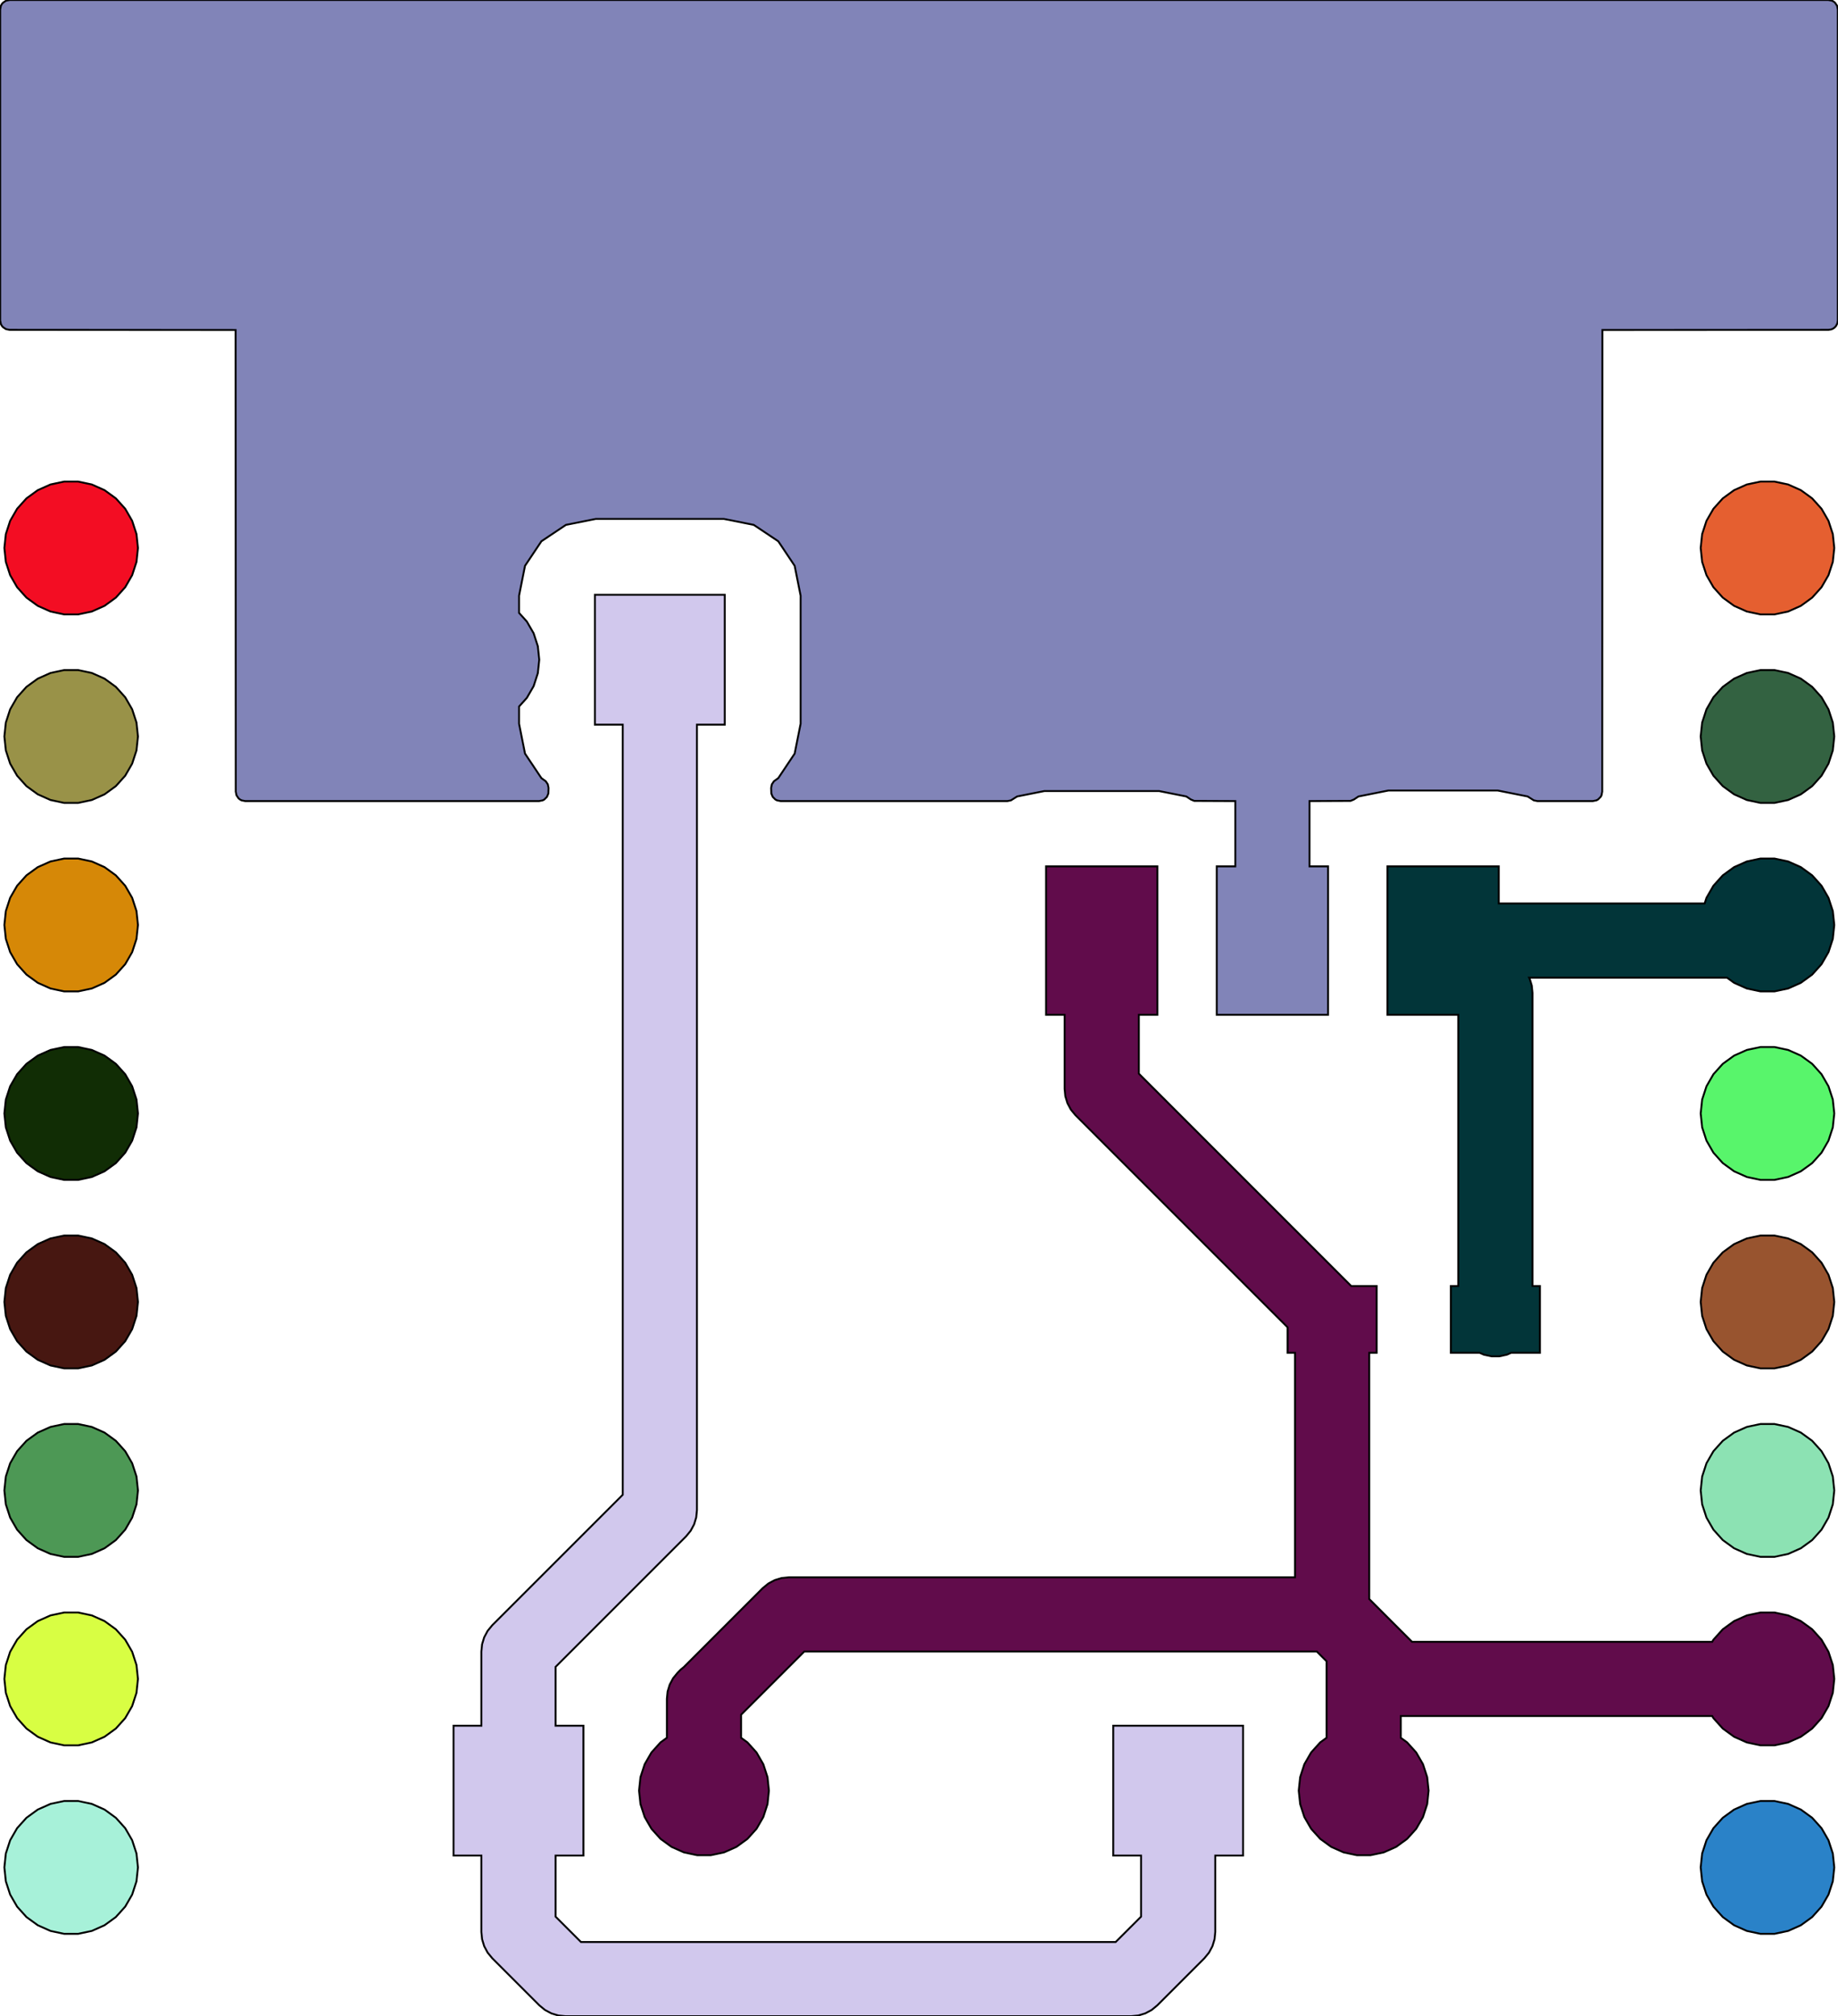 <?xml version="1.0" standalone="no"?>
<!DOCTYPE svg PUBLIC "-//W3C//DTD SVG 1.1//EN"
"http://www.w3.org/Graphics/SVG/1.1/DTD/svg11.dtd">
<svg width="1950" height="2139" viewBox="0 0 1950 2139" version="1.1"
xmlns="http://www.w3.org/2000/svg"
xmlns:xlink="http://www.w3.org/1999/xlink">
<g fill-rule="evenodd"><path d="M 146.347,1981.12 L 144.798,1995.85 L 140.22,2009.94 L 132.814,2022.77 L 122.903,2033.78 L 110.919,2042.48 L 97.388,2048.51 L 82.898,2051.59 L 68.089,2051.59 L 53.599,2048.51 L 40.068,2042.48 L 28.084,2033.78 L 18.174,2022.77 L 10.767,2009.94 L 6.19,1995.85 L 4.64,1981.12 L 6.19,1966.39 L 10.767,1952.31 L 18.174,1939.48 L 28.084,1928.47 L 40.068,1919.76 L 53.599,1913.74 L 68.089,1910.66 L 82.898,1910.66 L 97.388,1913.74 L 110.919,1919.76 L 122.903,1928.47 L 132.814,1939.48 L 140.22,1952.31 L 144.798,1966.39 L 146.347,1981.12 z " style="fill-opacity:1;fill:rgb(167,241,217);stroke:rgb(0,0,0);stroke-width:2"/></g>
<g fill-rule="evenodd"><path d="M 1946.04,1981.12 L 1944.49,1995.85 L 1939.91,2009.94 L 1932.5,2022.77 L 1922.59,2033.78 L 1910.61,2042.48 L 1897.08,2048.51 L 1882.59,2051.59 L 1867.78,2051.59 L 1853.29,2048.51 L 1839.76,2042.48 L 1827.77,2033.78 L 1817.86,2022.77 L 1810.46,2009.94 L 1805.88,1995.85 L 1804.33,1981.12 L 1805.88,1966.39 L 1810.46,1952.31 L 1817.86,1939.48 L 1827.77,1928.47 L 1839.76,1919.76 L 1853.29,1913.74 L 1867.78,1910.66 L 1882.59,1910.66 L 1897.08,1913.74 L 1910.61,1919.76 L 1922.59,1928.47 L 1932.5,1939.48 L 1939.91,1952.31 L 1944.49,1966.39 L 1946.04,1981.12 z " style="fill-opacity:1;fill:rgb(42,130,200);stroke:rgb(0,0,0);stroke-width:2"/></g>
<g fill-rule="evenodd"><path d="M 146.347,1781.16 L 144.798,1795.89 L 140.22,1809.98 L 132.814,1822.8 L 122.903,1833.81 L 110.919,1842.52 L 97.388,1848.54 L 82.898,1851.62 L 68.089,1851.62 L 53.599,1848.54 L 40.068,1842.52 L 28.084,1833.81 L 18.174,1822.8 L 10.767,1809.98 L 6.19,1795.89 L 4.64,1781.16 L 6.19,1766.43 L 10.767,1752.34 L 18.174,1739.51 L 28.084,1728.51 L 40.068,1719.8 L 53.599,1713.77 L 68.089,1710.7 L 82.898,1710.7 L 97.388,1713.77 L 110.919,1719.8 L 122.903,1728.51 L 132.814,1739.51 L 140.22,1752.34 L 144.798,1766.43 L 146.347,1781.16 z " style="fill-opacity:1;fill:rgb(216,254,67);stroke:rgb(0,0,0);stroke-width:2"/></g>
<g fill-rule="evenodd"><path d="M 146.347,1581.19 L 144.798,1595.92 L 140.22,1610.01 L 132.814,1622.84 L 122.903,1633.85 L 110.919,1642.55 L 97.388,1648.58 L 82.898,1651.66 L 68.089,1651.66 L 53.599,1648.58 L 40.068,1642.55 L 28.084,1633.85 L 18.174,1622.84 L 10.767,1610.01 L 6.19,1595.92 L 4.64,1581.19 L 6.19,1566.46 L 10.767,1552.38 L 18.174,1539.55 L 28.084,1528.54 L 40.068,1519.83 L 53.599,1513.81 L 68.089,1510.73 L 82.898,1510.73 L 97.388,1513.81 L 110.919,1519.83 L 122.903,1528.54 L 132.814,1539.55 L 140.22,1552.38 L 144.798,1566.46 L 146.347,1581.19 z " style="fill-opacity:1;fill:rgb(77,152,85);stroke:rgb(0,0,0);stroke-width:2"/></g>
<g fill-rule="evenodd"><path d="M 1946.04,1581.19 L 1944.49,1595.92 L 1939.91,1610.01 L 1932.5,1622.84 L 1922.59,1633.85 L 1910.61,1642.55 L 1897.08,1648.58 L 1882.59,1651.66 L 1867.78,1651.66 L 1853.29,1648.58 L 1839.76,1642.55 L 1827.77,1633.85 L 1817.86,1622.84 L 1810.46,1610.01 L 1805.88,1595.92 L 1804.33,1581.19 L 1805.88,1566.46 L 1810.46,1552.38 L 1817.86,1539.55 L 1827.77,1528.54 L 1839.76,1519.83 L 1853.29,1513.81 L 1867.78,1510.73 L 1882.59,1510.73 L 1897.08,1513.81 L 1910.61,1519.83 L 1922.59,1528.54 L 1932.5,1539.55 L 1939.91,1552.38 L 1944.49,1566.46 L 1946.04,1581.19 z " style="fill-opacity:1;fill:rgb(140,226,179);stroke:rgb(0,0,0);stroke-width:2"/></g>
<g fill-rule="evenodd"><path d="M 146.347,1381.23 L 144.798,1395.96 L 140.22,1410.05 L 132.814,1422.87 L 122.903,1433.88 L 110.919,1442.59 L 97.388,1448.61 L 82.898,1451.69 L 68.089,1451.69 L 53.599,1448.61 L 40.068,1442.59 L 28.084,1433.88 L 18.174,1422.87 L 10.767,1410.05 L 6.19,1395.96 L 4.64,1381.23 L 6.19,1366.5 L 10.767,1352.41 L 18.174,1339.58 L 28.084,1328.58 L 40.068,1319.87 L 53.599,1313.84 L 68.089,1310.76 L 82.898,1310.76 L 97.388,1313.84 L 110.919,1319.87 L 122.903,1328.58 L 132.814,1339.58 L 140.22,1352.41 L 144.798,1366.5 L 146.347,1381.23 z " style="fill-opacity:1;fill:rgb(71,23,17);stroke:rgb(0,0,0);stroke-width:2"/></g>
<g fill-rule="evenodd"><path d="M 1946.04,1381.23 L 1944.49,1395.96 L 1939.91,1410.05 L 1932.5,1422.87 L 1922.59,1433.88 L 1910.61,1442.59 L 1897.08,1448.61 L 1882.59,1451.69 L 1867.78,1451.69 L 1853.29,1448.61 L 1839.76,1442.59 L 1827.77,1433.88 L 1817.86,1422.87 L 1810.46,1410.05 L 1805.88,1395.96 L 1804.33,1381.23 L 1805.88,1366.5 L 1810.46,1352.41 L 1817.86,1339.58 L 1827.77,1328.58 L 1839.76,1319.87 L 1853.29,1313.84 L 1867.78,1310.76 L 1882.59,1310.76 L 1897.08,1313.84 L 1910.61,1319.87 L 1922.59,1328.58 L 1932.5,1339.58 L 1939.91,1352.41 L 1944.49,1366.5 L 1946.04,1381.23 z " style="fill-opacity:1;fill:rgb(152,84,47);stroke:rgb(0,0,0);stroke-width:2"/></g>
<g fill-rule="evenodd"><path d="M 146.347,1181.26 L 144.798,1195.99 L 140.22,1210.08 L 132.814,1222.91 L 122.903,1233.92 L 110.919,1242.62 L 97.388,1248.65 L 82.898,1251.73 L 68.089,1251.73 L 53.599,1248.65 L 40.068,1242.62 L 28.084,1233.92 L 18.174,1222.91 L 10.767,1210.08 L 6.19,1195.99 L 4.64,1181.26 L 6.19,1166.53 L 10.767,1152.45 L 18.174,1139.62 L 28.084,1128.61 L 40.068,1119.9 L 53.599,1113.88 L 68.089,1110.8 L 82.898,1110.8 L 97.388,1113.88 L 110.919,1119.9 L 122.903,1128.61 L 132.814,1139.62 L 140.22,1152.45 L 144.798,1166.53 L 146.347,1181.26 z " style="fill-opacity:1;fill:rgb(17,45,5);stroke:rgb(0,0,0);stroke-width:2"/></g>
<g fill-rule="evenodd"><path d="M 1946.04,1181.26 L 1944.49,1195.99 L 1939.91,1210.08 L 1932.5,1222.91 L 1922.59,1233.92 L 1910.61,1242.62 L 1897.08,1248.65 L 1882.59,1251.73 L 1867.78,1251.73 L 1853.29,1248.65 L 1839.76,1242.62 L 1827.77,1233.92 L 1817.86,1222.91 L 1810.46,1210.08 L 1805.88,1195.99 L 1804.33,1181.26 L 1805.88,1166.53 L 1810.46,1152.45 L 1817.86,1139.62 L 1827.77,1128.61 L 1839.76,1119.9 L 1853.29,1113.88 L 1867.78,1110.8 L 1882.59,1110.8 L 1897.08,1113.88 L 1910.61,1119.9 L 1922.59,1128.61 L 1932.5,1139.62 L 1939.91,1152.45 L 1944.49,1166.53 L 1946.04,1181.26 z " style="fill-opacity:1;fill:rgb(88,245,107);stroke:rgb(0,0,0);stroke-width:2"/></g>
<g fill-rule="evenodd"><path d="M 146.347,981.297 L 144.798,996.027 L 140.22,1010.11 L 132.814,1022.94 L 122.903,1033.95 L 110.919,1042.66 L 97.388,1048.68 L 82.898,1051.76 L 68.089,1051.76 L 53.599,1048.68 L 40.068,1042.66 L 28.084,1033.95 L 18.174,1022.94 L 10.767,1010.11 L 6.19,996.027 L 4.64,981.297 L 6.19,966.568 L 10.767,952.48 L 18.174,939.652 L 28.084,928.644 L 40.068,919.938 L 53.599,913.913 L 68.089,910.833 L 82.898,910.833 L 97.388,913.913 L 110.919,919.938 L 122.903,928.644 L 132.814,939.652 L 140.22,952.48 L 144.798,966.568 L 146.347,981.297 z " style="fill-opacity:1;fill:rgb(214,136,7);stroke:rgb(0,0,0);stroke-width:2"/></g>
<g fill-rule="evenodd"><path d="M 146.347,781.332 L 144.798,796.061 L 140.22,810.149 L 132.814,822.977 L 122.903,833.985 L 110.919,842.691 L 97.388,848.716 L 82.898,851.796 L 68.089,851.796 L 53.599,848.716 L 40.068,842.691 L 28.084,833.985 L 18.174,822.977 L 10.767,810.149 L 6.19,796.061 L 4.64,781.332 L 6.19,766.602 L 10.767,752.515 L 18.174,739.687 L 28.084,728.679 L 40.068,719.972 L 53.599,713.948 L 68.089,710.868 L 82.898,710.868 L 97.388,713.948 L 110.919,719.972 L 122.903,728.679 L 132.814,739.687 L 140.22,752.515 L 144.798,766.602 L 146.347,781.332 z " style="fill-opacity:1;fill:rgb(153,146,72);stroke:rgb(0,0,0);stroke-width:2"/></g>
<g fill-rule="evenodd"><path d="M 1946.04,781.332 L 1944.49,796.061 L 1939.91,810.149 L 1932.5,822.977 L 1922.59,833.985 L 1910.61,842.691 L 1897.08,848.716 L 1882.59,851.796 L 1867.78,851.796 L 1853.29,848.716 L 1839.76,842.691 L 1827.77,833.985 L 1817.86,822.977 L 1810.46,810.149 L 1805.88,796.061 L 1804.33,781.332 L 1805.88,766.602 L 1810.46,752.515 L 1817.86,739.687 L 1827.77,728.679 L 1839.76,719.972 L 1853.29,713.948 L 1867.78,710.868 L 1882.59,710.868 L 1897.08,713.948 L 1910.61,719.972 L 1922.59,728.679 L 1932.5,739.687 L 1939.91,752.515 L 1944.49,766.602 L 1946.04,781.332 z " style="fill-opacity:1;fill:rgb(51,98,65);stroke:rgb(0,0,0);stroke-width:2"/></g>
<g fill-rule="evenodd"><path d="M 146.347,581.366 L 144.798,596.096 L 140.22,610.183 L 132.814,623.011 L 122.903,634.019 L 110.919,642.726 L 97.388,648.751 L 82.898,651.83 L 68.089,651.83 L 53.599,648.751 L 40.068,642.726 L 28.084,634.019 L 18.174,623.011 L 10.767,610.183 L 6.19,596.096 L 4.64,581.366 L 6.19,566.637 L 10.767,552.549 L 18.174,539.722 L 28.084,528.714 L 40.068,520.007 L 53.599,513.982 L 68.089,510.903 L 82.898,510.903 L 97.388,513.982 L 110.919,520.007 L 122.903,528.714 L 132.814,539.722 L 140.22,552.549 L 144.798,566.637 L 146.347,581.366 z " style="fill-opacity:1;fill:rgb(243,13,35);stroke:rgb(0,0,0);stroke-width:2"/></g>
<g fill-rule="evenodd"><path d="M 1946.04,581.366 L 1944.49,596.096 L 1939.91,610.183 L 1932.5,623.011 L 1922.59,634.019 L 1910.61,642.726 L 1897.08,648.751 L 1882.59,651.83 L 1867.78,651.83 L 1853.29,648.751 L 1839.76,642.726 L 1827.77,634.019 L 1817.86,623.011 L 1810.46,610.183 L 1805.88,596.096 L 1804.33,581.366 L 1805.88,566.637 L 1810.46,552.549 L 1817.86,539.722 L 1827.77,528.714 L 1839.76,520.007 L 1853.29,513.982 L 1867.78,510.903 L 1882.59,510.903 L 1897.08,513.982 L 1910.61,520.007 L 1922.59,528.714 L 1932.5,539.722 L 1939.91,552.549 L 1944.49,566.637 L 1946.04,581.366 z " style="fill-opacity:1;fill:rgb(229,95,48);stroke:rgb(0,0,0);stroke-width:2"/></g>
<g fill-rule="evenodd"><path d="M 1199.96,2139 L 600.065,2139 L 592.384,2138.24 L 584.999,2136 L 578.195,2132.37 L 572.23,2127.47 L 522.238,2077.48 L 517.343,2071.51 L 513.706,2064.71 L 511.466,2057.33 L 510.71,2049.65 L 510.71,1968.56 L 481.189,1968.56 L 481.189,1830.79 L 510.71,1830.79 L 510.71,1752.06 L 511.466,1744.38 L 513.706,1736.99 L 517.343,1730.19 L 522.238,1724.22 L 660.684,1585.78 L 660.684,768.764 L 631.163,768.764 L 631.163,630.996 L 768.932,630.996 L 768.932,768.764 L 739.411,768.764 L 739.411,1602.09 L 738.653,1609.76 L 736.413,1617.15 L 732.776,1623.95 L 727.881,1629.92 L 589.437,1768.36 L 589.437,1830.79 L 618.958,1830.79 L 618.958,1968.56 L 589.437,1968.56 L 589.437,2033.34 L 616.37,2060.27 L 1183.65,2060.27 L 1210.59,2033.34 L 1210.59,1968.56 L 1181.07,1968.56 L 1181.07,1830.79 L 1318.84,1830.79 L 1318.84,1968.56 L 1289.32,1968.56 L 1289.32,2049.65 L 1288.56,2057.33 L 1286.32,2064.71 L 1282.68,2071.51 L 1277.79,2077.48 L 1227.79,2127.47 L 1221.83,2132.37 L 1215.02,2136 L 1207.64,2138.24 L 1199.96,2139 z " style="fill-opacity:1;fill:rgb(209,200,237);stroke:rgb(0,0,0);stroke-width:2"/></g>
<g fill-rule="evenodd"><path d="M 786.253,1843.59 L 792.981,1848.48 L 802.618,1859.18 L 809.819,1871.66 L 814.268,1885.35 L 815.774,1899.67 L 814.268,1913.99 L 809.819,1927.69 L 802.618,1940.16 L 792.981,1950.86 L 781.332,1959.33 L 768.176,1965.19 L 754.088,1968.18 L 739.691,1968.18 L 725.603,1965.19 L 712.447,1959.33 L 700.797,1950.86 L 691.161,1940.16 L 683.96,1927.69 L 679.511,1913.99 L 678.005,1899.67 L 679.511,1885.35 L 683.96,1871.66 L 691.161,1859.18 L 700.797,1848.48 L 707.526,1843.59 L 707.526,1802.25 L 708.282,1794.57 L 710.522,1787.19 L 714.159,1780.38 L 719.054,1774.42 L 722.204,1771.27 L 725.459,1768.6 L 809.195,1684.86 L 815.16,1679.97 L 821.964,1676.33 L 829.349,1674.09 L 837.03,1673.33 L 1373.94,1673.33 L 1373.94,1435.18 L 1366.07,1435.18 L 1366.07,1408.19 L 1141.03,1183.14 L 1136.13,1177.18 L 1132.49,1170.37 L 1130.26,1162.99 L 1129.5,1155.31 L 1129.5,1076.58 L 1109.82,1076.58 L 1109.82,919.132 L 1227.91,919.132 L 1227.91,1076.58 L 1208.23,1076.58 L 1208.23,1139.01 L 1433.55,1364.33 L 1460.54,1364.33 L 1460.54,1435.18 L 1452.67,1435.18 L 1452.67,1696.39 L 1498.08,1741.8 L 1816.54,1741.8 L 1817.86,1739.51 L 1827.77,1728.51 L 1839.76,1719.8 L 1853.29,1713.77 L 1867.78,1710.7 L 1882.59,1710.7 L 1897.08,1713.77 L 1910.61,1719.8 L 1922.59,1728.51 L 1932.5,1739.51 L 1939.91,1752.34 L 1944.49,1766.43 L 1946.04,1781.16 L 1944.49,1795.89 L 1939.91,1809.98 L 1932.5,1822.8 L 1922.59,1833.81 L 1910.61,1842.52 L 1897.08,1848.54 L 1882.59,1851.62 L 1867.78,1851.62 L 1853.29,1848.54 L 1839.76,1842.52 L 1827.77,1833.81 L 1817.86,1822.8 L 1816.55,1820.52 L 1486.13,1820.52 L 1486.13,1843.59 L 1492.86,1848.48 L 1502.5,1859.18 L 1509.7,1871.66 L 1514.15,1885.35 L 1515.65,1899.67 L 1514.15,1913.99 L 1509.7,1927.69 L 1502.5,1940.16 L 1492.86,1950.86 L 1481.21,1959.33 L 1468.05,1965.19 L 1453.97,1968.18 L 1439.57,1968.18 L 1425.48,1965.19 L 1412.33,1959.33 L 1400.68,1950.86 L 1391.04,1940.16 L 1383.84,1927.69 L 1379.39,1913.99 L 1377.88,1899.67 L 1379.39,1885.35 L 1383.84,1871.66 L 1391.04,1859.18 L 1400.68,1848.48 L 1407.41,1843.59 L 1407.41,1762.46 L 1397.01,1752.06 L 853.333,1752.06 L 786.253,1819.14 L 786.253,1843.59 z " style="fill-opacity:1;fill:rgb(97,12,75);stroke:rgb(0,0,0);stroke-width:2"/></g>
<g fill-rule="evenodd"><path d="M 1625.87,1364.33 L 1633.74,1364.33 L 1633.74,1435.18 L 1603.19,1435.18 L 1598.67,1437.19 L 1590.62,1438.91 L 1582.39,1438.91 L 1574.34,1437.19 L 1569.83,1435.18 L 1539.27,1435.18 L 1539.27,1364.33 L 1547.15,1364.33 L 1547.15,1076.58 L 1471.96,1076.58 L 1471.96,919.132 L 1590.05,919.132 L 1590.05,958.495 L 1808.5,958.495 L 1810.46,952.48 L 1817.86,939.652 L 1827.77,928.644 L 1839.76,919.938 L 1853.29,913.913 L 1867.78,910.833 L 1882.59,910.833 L 1897.08,913.913 L 1910.61,919.938 L 1922.59,928.644 L 1932.5,939.652 L 1939.91,952.48 L 1944.49,966.568 L 1946.04,981.297 L 1944.49,996.027 L 1939.91,1010.11 L 1932.5,1022.94 L 1922.59,1033.95 L 1910.61,1042.66 L 1897.08,1048.68 L 1882.59,1051.76 L 1867.78,1051.76 L 1853.29,1048.68 L 1839.76,1042.66 L 1832.28,1037.22 L 1622.3,1037.22 L 1622.87,1038.3 L 1625.11,1045.68 L 1625.87,1053.36 L 1625.87,1364.33 z " style="fill-opacity:1;fill:rgb(2,53,57);stroke:rgb(0,0,0);stroke-width:2"/></g>
<g fill-rule="evenodd"><path d="M 0.169,339.942 L 0.169,9.999 L 0.928,6.172 L 1.852,4.444 L 3.096,2.928 L 6.34,0.761 L 10.167,0.001 L 1939.83,0.001 L 1943.66,0.761 L 1945.39,1.685 L 1946.9,2.928 L 1949.07,6.172 L 1949.83,9.999 L 1949.83,339.942 L 1949.34,343.032 L 1947.92,345.817 L 1946.52,347.371 L 1944.83,348.601 L 1942.92,349.451 L 1939.83,349.94 L 1700.04,350.102 L 1699.87,839.854 L 1699.11,843.679 L 1698.19,845.407 L 1695.43,848.166 L 1693.7,849.09 L 1689.88,849.852 L 1631.1,849.852 L 1627.27,849.09 L 1620.76,844.971 L 1589.07,838.668 L 1472.94,838.668 L 1441.24,844.969 L 1436.46,848.166 L 1432.86,849.658 L 1389.3,849.852 L 1389.3,919.132 L 1408.98,919.132 L 1408.98,1076.58 L 1290.89,1076.58 L 1290.89,919.132 L 1310.57,919.132 L 1310.57,849.852 L 1267.01,849.658 L 1263.41,848.166 L 1258.62,844.971 L 1229.74,839.226 L 1107.99,839.226 L 1079.1,844.969 L 1072.59,849.09 L 1068.77,849.852 L 828.135,849.852 L 824.308,849.09 L 822.58,848.166 L 819.821,845.407 L 818.329,841.803 L 818.137,835.914 L 818.897,832.087 L 821.065,828.844 L 825.688,825.522 L 843.091,799.479 L 849.398,767.778 L 849.398,631.98 L 843.093,600.279 L 825.69,574.236 L 799.646,556.833 L 767.956,550.528 L 632.137,550.528 L 600.447,556.831 L 574.403,574.234 L 557,600.277 L 550.695,631.968 L 550.695,650.213 L 558.958,659.391 L 566.159,671.863 L 570.608,685.558 L 572.114,699.88 L 570.608,714.201 L 566.159,727.897 L 558.958,740.369 L 550.695,749.545 L 550.695,767.786 L 556.998,799.477 L 574.401,825.52 L 579.026,828.844 L 581.194,832.087 L 581.956,835.914 L 581.762,841.803 L 580.27,845.407 L 577.511,848.166 L 575.783,849.09 L 571.958,849.852 L 260.124,849.852 L 256.296,849.09 L 254.569,848.166 L 253.053,846.923 L 250.885,843.679 L 250.125,839.854 L 249.961,350.104 L 10.167,349.94 L 6.34,349.179 L 3.096,347.011 L 1.852,345.495 L 0.928,343.768 L 0.169,339.942 z " style="fill-opacity:1;fill:rgb(129,132,184);stroke:rgb(0,0,0);stroke-width:2"/></g>
</svg>
